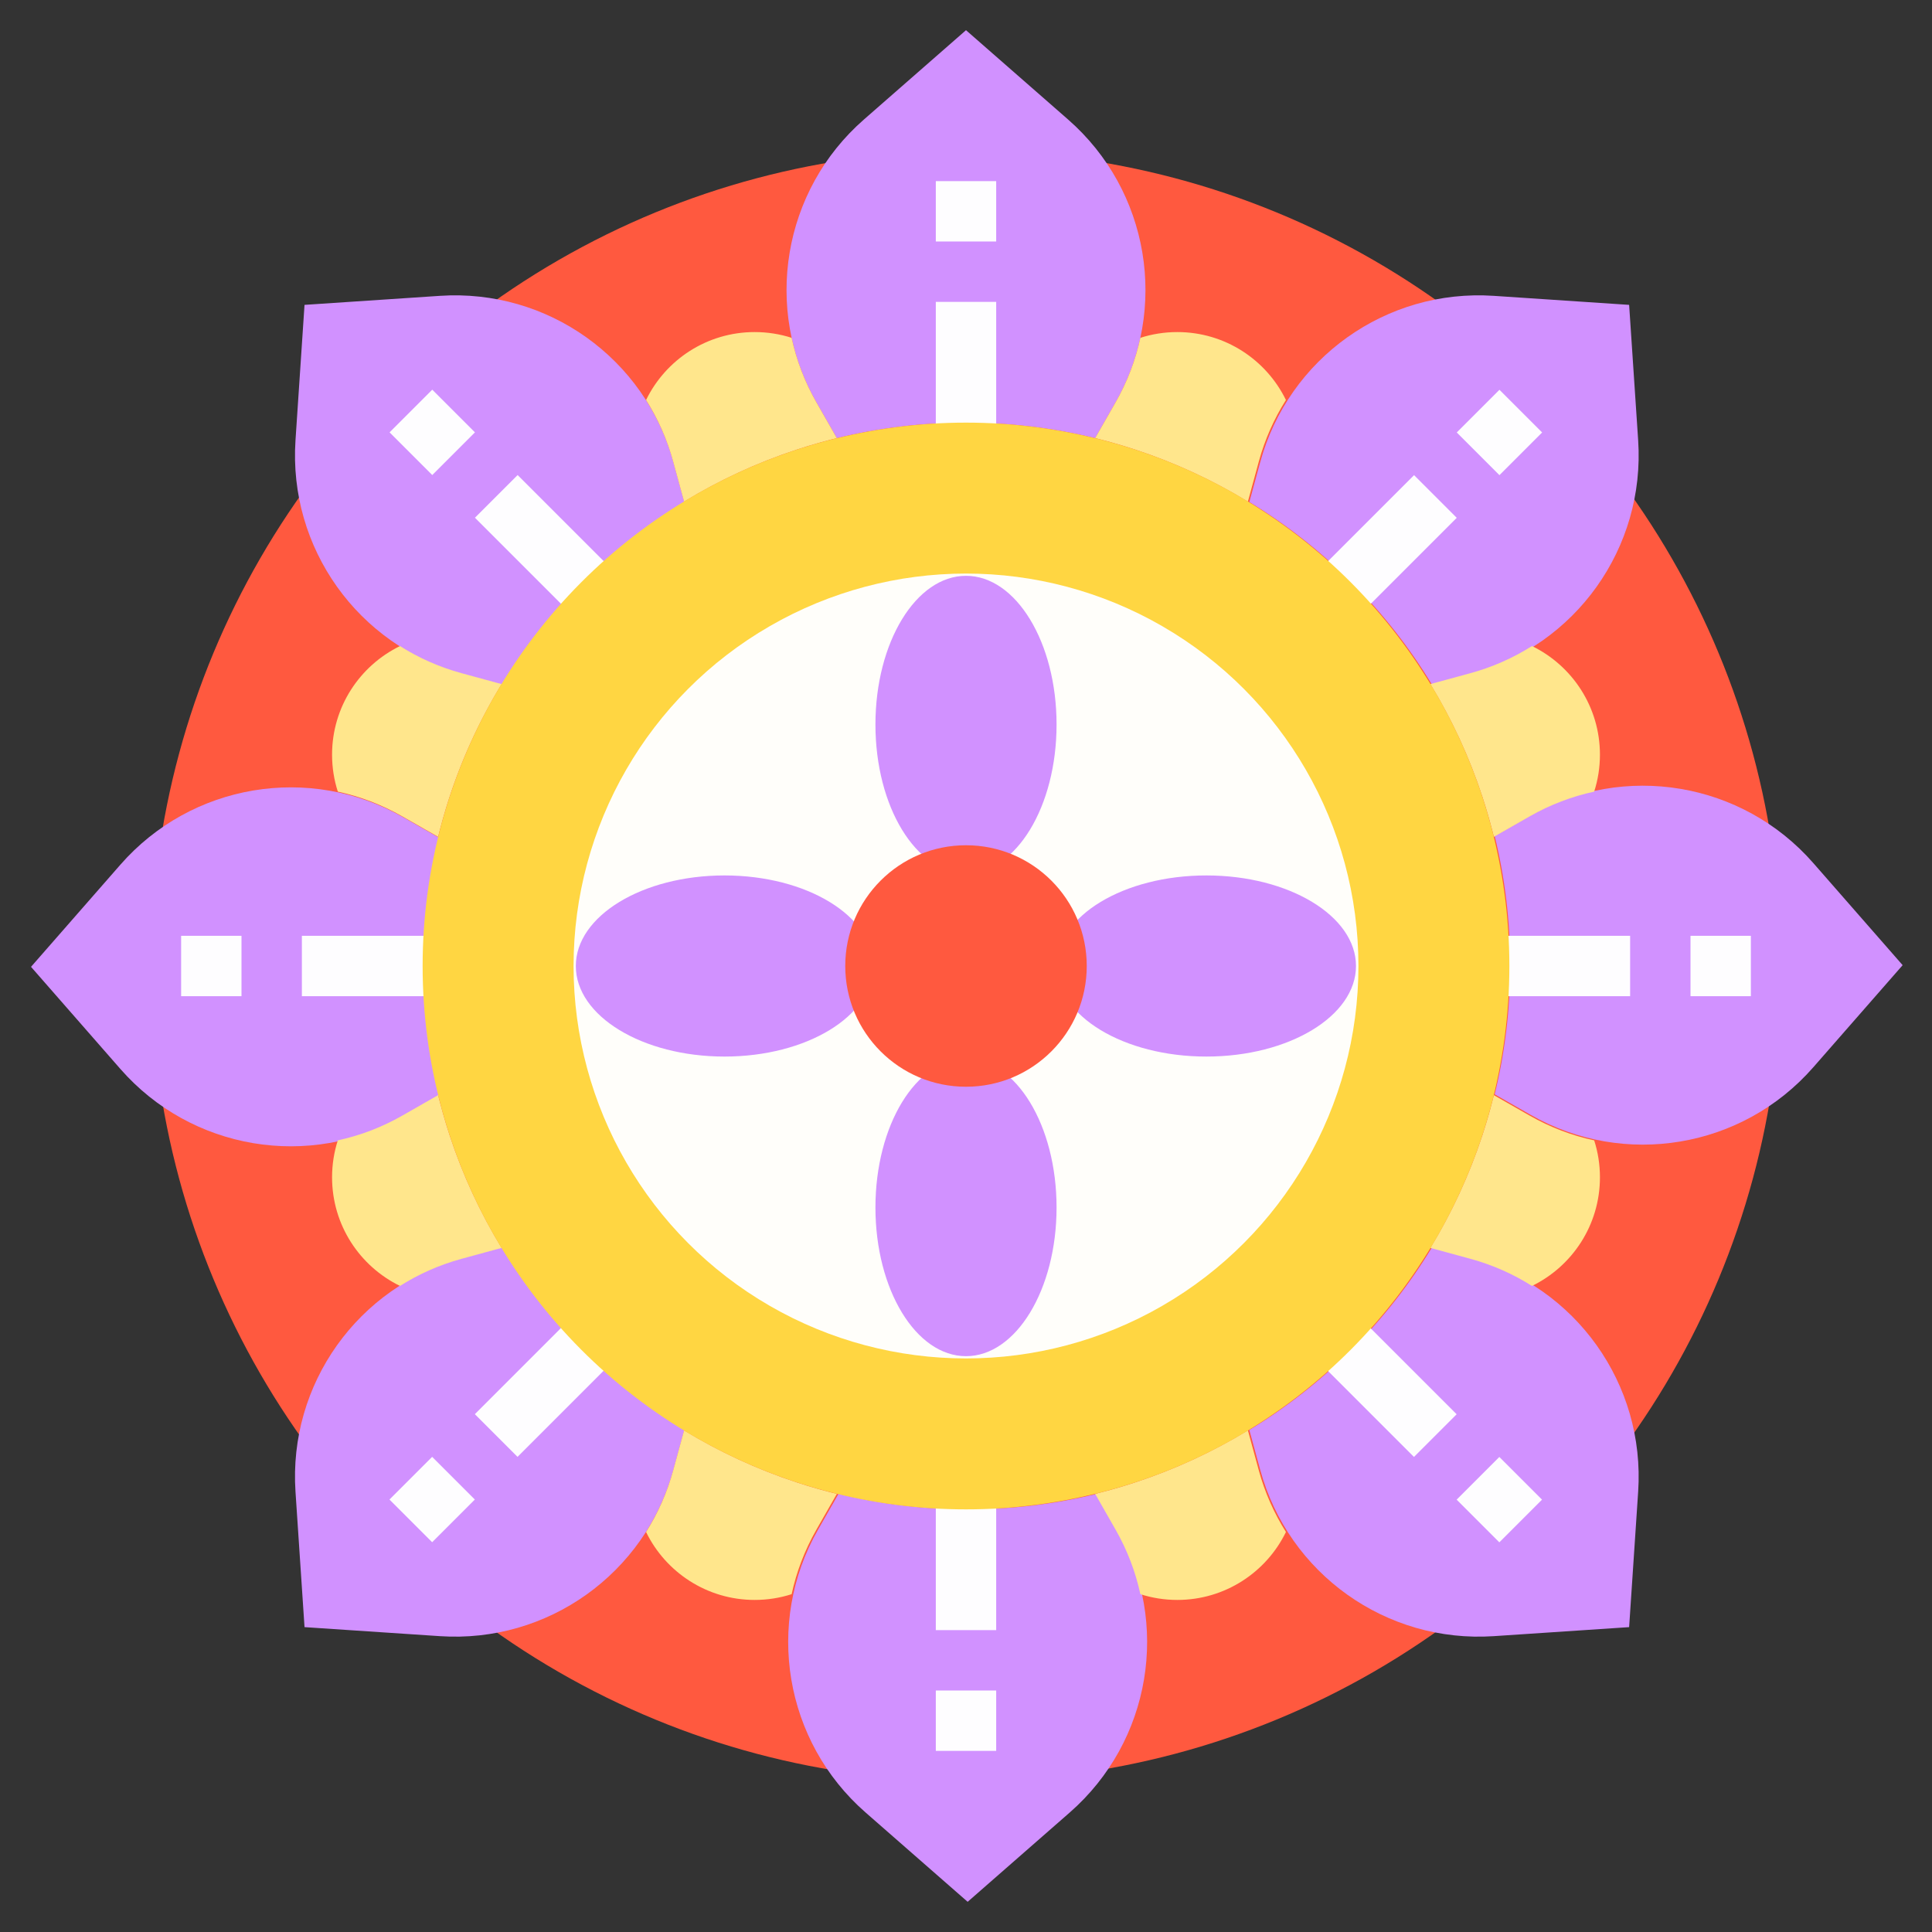 <svg id="Flat" enable-background="new 0 0 512 512" height="512" viewBox="0 0 512 512" width="512" xmlns="http://www.w3.org/2000/svg"><rect x="0" y="0" width="512" height="512" fill="#333333" stroke="none"/><circle cx="256" cy="256" fill="#ff593f" r="216"/><path d="m221.776 116.109c10.973-2.685 22.435-4.109 34.224-4.109s23.251 1.424 34.224 4.109l5.429-9.501c14.164-24.788 8.901-56.123-12.584-74.923l-27.069-23.685-27.068 23.685c-21.486 18.8-26.749 50.135-12.584 74.923z" fill="#d191ff"/><path d="m222.216 395.891c10.973 2.685 22.435 4.109 34.224 4.109s23.251-1.424 34.224-4.109l5.429 9.501c14.164 24.788 8.901 56.123-12.584 74.923l-27.07 23.685-27.068-23.685c-21.486-18.8-26.749-50.135-12.584-74.923z" fill="#d191ff"/><path d="m132.946 181.437c5.861-9.657 12.959-18.769 21.295-27.105s17.448-15.434 27.105-21.295l-2.879-10.557c-7.512-27.543-33.391-45.979-61.877-44.08l-35.888 2.393-2.393 35.888c-1.899 28.486 16.537 54.365 44.08 61.877z" fill="#d191ff"/><path d="m331.093 378.963c9.657-5.861 18.769-12.959 27.105-21.295s15.434-17.448 21.295-27.105l10.557 2.879c27.543 7.512 45.979 33.391 44.08 61.877l-2.393 35.888-35.888 2.393c-28.486 1.899-54.365-16.537-61.877-44.08z" fill="#d191ff"/><path d="m132.946 330.563c5.861 9.657 12.959 18.769 21.295 27.105s17.448 15.434 27.105 21.295l-2.879 10.557c-7.512 27.543-33.391 45.979-61.877 44.08l-35.888-2.393-2.393-35.888c-1.899-28.486 16.537-54.365 44.08-61.877z" fill="#d191ff"/><path d="m331.093 133.037c9.657 5.861 18.769 12.959 27.105 21.295s15.434 17.448 21.295 27.105l10.557-2.879c27.543-7.512 45.979-33.391 44.08-61.877l-2.393-35.888-35.888-2.393c-28.486-1.899-54.365 16.537-61.877 44.08z" fill="#d191ff"/><path d="m116.328 290.443c-2.685-10.973-4.109-22.435-4.109-34.224s1.424-23.251 4.109-34.224l-9.501-5.429c-24.788-14.164-56.123-8.901-74.923 12.584l-23.684 27.07 23.685 27.068c18.8 21.486 50.135 26.749 74.923 12.584z" fill="#d191ff"/><path d="m396.111 290.004c2.685-10.973 4.109-22.435 4.109-34.224s-1.424-23.251-4.109-34.224l9.501-5.429c24.788-14.164 56.123-8.901 74.923 12.584l23.685 27.068-23.685 27.068c-18.8 21.486-50.135 26.749-74.923 12.584z" fill="#d191ff"/><g fill="#fefdff"><path d="m248 80h16v40h-16z"/><path d="m248 48h16v16h-16z"/><path d="m248 392h16v40h-16z"/><path d="m248 448h16v16h-16z"/><path d="m137.692 125.691h16v40h-16z" transform="matrix(.707 -.707 .707 .707 -60.347 145.691)"/><path d="m106.579 106.579h16v16h-16z" transform="matrix(.707 -.707 .707 .707 -47.46 114.579)"/><path d="m358.309 346.309h16v40h-16z" transform="matrix(.707 -.707 .707 .707 -151.73 366.309)"/><path d="m389.422 389.422h16v16h-16z" transform="matrix(.707 -.707 .707 .707 -164.617 397.421)"/><path d="m125.691 358.309h40v16h-40z" transform="matrix(.707 -.707 .707 .707 -216.347 210.309)"/><path d="m106.579 389.422h16v16h-16z" transform="matrix(.707 -.707 .707 .707 -247.46 197.421)"/><path d="m346.309 137.692h40v16h-40z" transform="matrix(.707 -.707 .707 .707 4.27 301.691)"/><path d="m389.422 106.579h16v16h-16z" transform="matrix(.707 -.707 .707 .707 35.383 314.579)"/><path d="m80 248h40v16h-40z"/><path d="m48 248h16v16h-16z"/><path d="m392 248h40v16h-40z"/><path d="m448 248h16v16h-16z"/></g><path d="m211.092 119.169c.87-.286 1.743-.564 2.619-.834.01-.003.021-.006.031-.01.211-.065.423-.129.634-.193.017-.005.034-.01.051-.015.857-.259 1.718-.51 2.581-.753.034-.01.067-.019.101-.029.207-.058.413-.116.62-.173h.002c.651-.18 1.305-.355 1.96-.526.027-.007.055-.014.082-.021.2-.052.4-.103.6-.155.042-.011.085-.022.127-.032.425-.108.85-.215 1.276-.319l-5.429-9.501c-3.112-5.445-5.285-11.207-6.556-17.082-3.086-.991-6.376-1.526-9.791-1.526-12.656 0-23.595 7.347-28.787 18.009 3.134 4.949 5.582 10.424 7.189 16.316l2.893 10.608c9.295-5.663 19.279-10.303 29.794-13.763.001 0 .002 0 .003-.001z" fill="#ffe68c"/><path d="m291.632 116.461c.197.05.394.101.591.152.032.008.064.017.096.025.647.169 1.293.342 1.937.52l.019.005c.203.056.407.113.61.17.038.011.076.021.114.032.858.242 1.713.491 2.564.748.022.007.044.013.066.02.208.063.416.126.623.19.016.005.031.009.046.014.871.268 1.738.544 2.602.828l.018.006c10.512 3.459 20.494 8.099 29.787 13.761l2.893-10.608c1.607-5.892 4.055-11.367 7.189-16.316-5.192-10.661-16.131-18.008-28.787-18.008-3.415 0-6.705.535-9.792 1.526-1.271 5.875-3.444 11.636-6.556 17.082l-5.429 9.501c.424.104.846.21 1.268.317.047.012.094.023.141.035z" fill="#ffe68c"/><path d="m392.838 211.113c.281.855.554 1.713.82 2.574.007.023.014.045.021.068.063.205.126.411.188.616.007.022.013.044.02.066.195.644.385 1.29.57 1.938.002.007.004.014.006.02.058.203.116.407.173.611l.029.103c.057.205.115.41.172.615.002.006.003.013.005.019.178.645.352 1.292.521 1.941.008.03.016.06.024.09.052.198.102.396.153.594.011.045.023.089.034.134.108.423.214.847.318 1.272l9.501-5.429c5.445-3.112 11.207-5.285 17.082-6.556.991-3.086 1.526-6.376 1.526-9.792 0-12.656-7.347-23.595-18.009-28.787-4.949 3.134-10.424 5.582-16.316 7.189l-10.608 2.893c5.66 9.29 10.298 19.268 13.757 29.777.004.017.008.03.013.044z" fill="#ffe68c"/><path d="m405.392 295.653-9.501-5.429c-.104.424-.21.846-.317 1.268-.012.047-.024.093-.036.14-.05.197-.101.394-.152.591-.008.032-.017.064-.025.096-.169.647-.342 1.293-.52 1.937l-.005.019c-.056.203-.113.407-.17.61-.011.039-.022.078-.033.116-.056.2-.113.4-.17.6-.004.013-.007.026-.011.039-.184.643-.373 1.284-.566 1.924-.007.022-.013.044-.02.066-.062.206-.125.411-.188.616-.007.023-.014.046-.021.068-.264.857-.536 1.711-.815 2.561-.007.021-.014.042-.021.064-3.459 10.505-8.095 20.479-13.754 29.766l10.608 2.893c5.892 1.607 11.368 4.055 16.316 7.189 10.662-5.192 18.009-16.131 18.009-28.787 0-3.415-.535-6.705-1.526-9.792-5.875-1.27-11.636-3.444-17.082-6.555z" fill="#ffe68c"/><path d="m300.875 392.842c-.85.28-1.704.551-2.561.815-.023.007-.046.014-.068.021-.205.063-.411.126-.616.188-.022.007-.044.013-.066.02-.64.193-1.281.382-1.924.566-.013.004-.026.007-.039.011-.2.057-.4.114-.6.17-.039.011-.078.022-.116.033-.203.057-.406.114-.61.17l-.019.005c-.644.178-1.29.351-1.937.52-.032.008-.064.017-.096.025-.197.051-.394.102-.591.152-.047.012-.093.024-.14.036-.422.107-.845.213-1.268.317l5.429 9.501c3.112 5.445 5.285 11.207 6.556 17.082 3.086.991 6.376 1.526 9.792 1.526 12.656 0 23.595-7.347 28.787-18.009-3.134-4.949-5.582-10.424-7.189-16.316l-2.893-10.608c-9.287 5.658-19.261 10.295-29.766 13.754-.023.007-.044.014-.065.021z" fill="#ffe68c"/><path d="m116.456 220.39c.054-.21.108-.421.162-.631.003-.012.006-.024.009-.036.23-.882.468-1.76.714-2.636l.016-.055c.248-.88.503-1.756.767-2.629.001-.005.003-.01.004-.015.066-.218.132-.435.199-.652.002-.006.004-.012.005-.017 3.534-11.482 8.467-22.357 14.6-32.424l-10.608-2.893c-5.892-1.607-11.367-4.055-16.316-7.189-10.661 5.192-18.008 16.131-18.008 28.787 0 3.415.535 6.705 1.526 9.792 5.875 1.271 11.636 3.444 17.082 6.556l9.501 5.429c.106-.435.216-.869.326-1.302.007-.029.014-.057.021-.085z" fill="#ffe68c"/><path d="m119.167 300.9c-.286-.87-.564-1.742-.834-2.619-.002-.006-.004-.012-.005-.018-.067-.217-.133-.434-.199-.652-.001-.005-.003-.01-.004-.015-.263-.871-.518-1.745-.765-2.622-.006-.023-.013-.045-.019-.068-.245-.872-.482-1.747-.711-2.626l-.011-.041c-.054-.209-.108-.418-.162-.627-.008-.03-.015-.06-.023-.09-.11-.432-.219-.865-.325-1.299l-9.501 5.429c-5.445 3.112-11.207 5.285-17.082 6.556-.991 3.087-1.526 6.377-1.526 9.792 0 12.656 7.347 23.595 18.009 28.787 4.949-3.134 10.424-5.582 16.316-7.189l10.608-2.893c-5.662-9.293-10.301-19.275-13.761-29.787-.002-.006-.004-.012-.005-.018z" fill="#ffe68c"/><path d="m220.373 395.54c-.2-.051-.4-.103-.6-.155-.027-.007-.054-.014-.082-.021-.655-.171-1.309-.346-1.96-.526-.001 0-.001 0-.002 0-.207-.057-.414-.115-.62-.173-.034-.01-.069-.019-.103-.029-.204-.057-.407-.115-.611-.173-.007-.002-.013-.004-.02-.006-.651-.187-1.301-.378-1.949-.574-.017-.005-.034-.01-.051-.015-.209-.063-.418-.127-.627-.191-.018-.005-.035-.011-.053-.016-.863-.266-1.723-.54-2.579-.821-.016-.005-.032-.011-.049-.016-10.507-3.459-20.484-8.097-29.773-13.756l-2.893 10.608c-1.607 5.892-4.055 11.367-7.189 16.316 5.193 10.661 16.132 18.008 28.788 18.008 3.415 0 6.705-.535 9.792-1.526 1.271-5.875 3.444-11.636 6.556-17.082l5.429-9.501c-.426-.104-.851-.211-1.276-.319-.043-.01-.085-.021-.128-.032z" fill="#ffe68c"/><circle cx="256" cy="256" fill="#ffd642" r="144"/><circle cx="256" cy="256" fill="#fffefa" r="104"/><ellipse cx="256" cy="192" fill="#d191ff" rx="24" ry="39.404"/><ellipse cx="256" cy="320" fill="#d191ff" rx="24" ry="39.404"/><ellipse cx="192" cy="256" fill="#d191ff" rx="39.404" ry="24"/><ellipse cx="319.702" cy="256" fill="#d191ff" rx="39.652" ry="24"/><circle cx="256" cy="256" fill="#ff593f" r="32"/></svg>